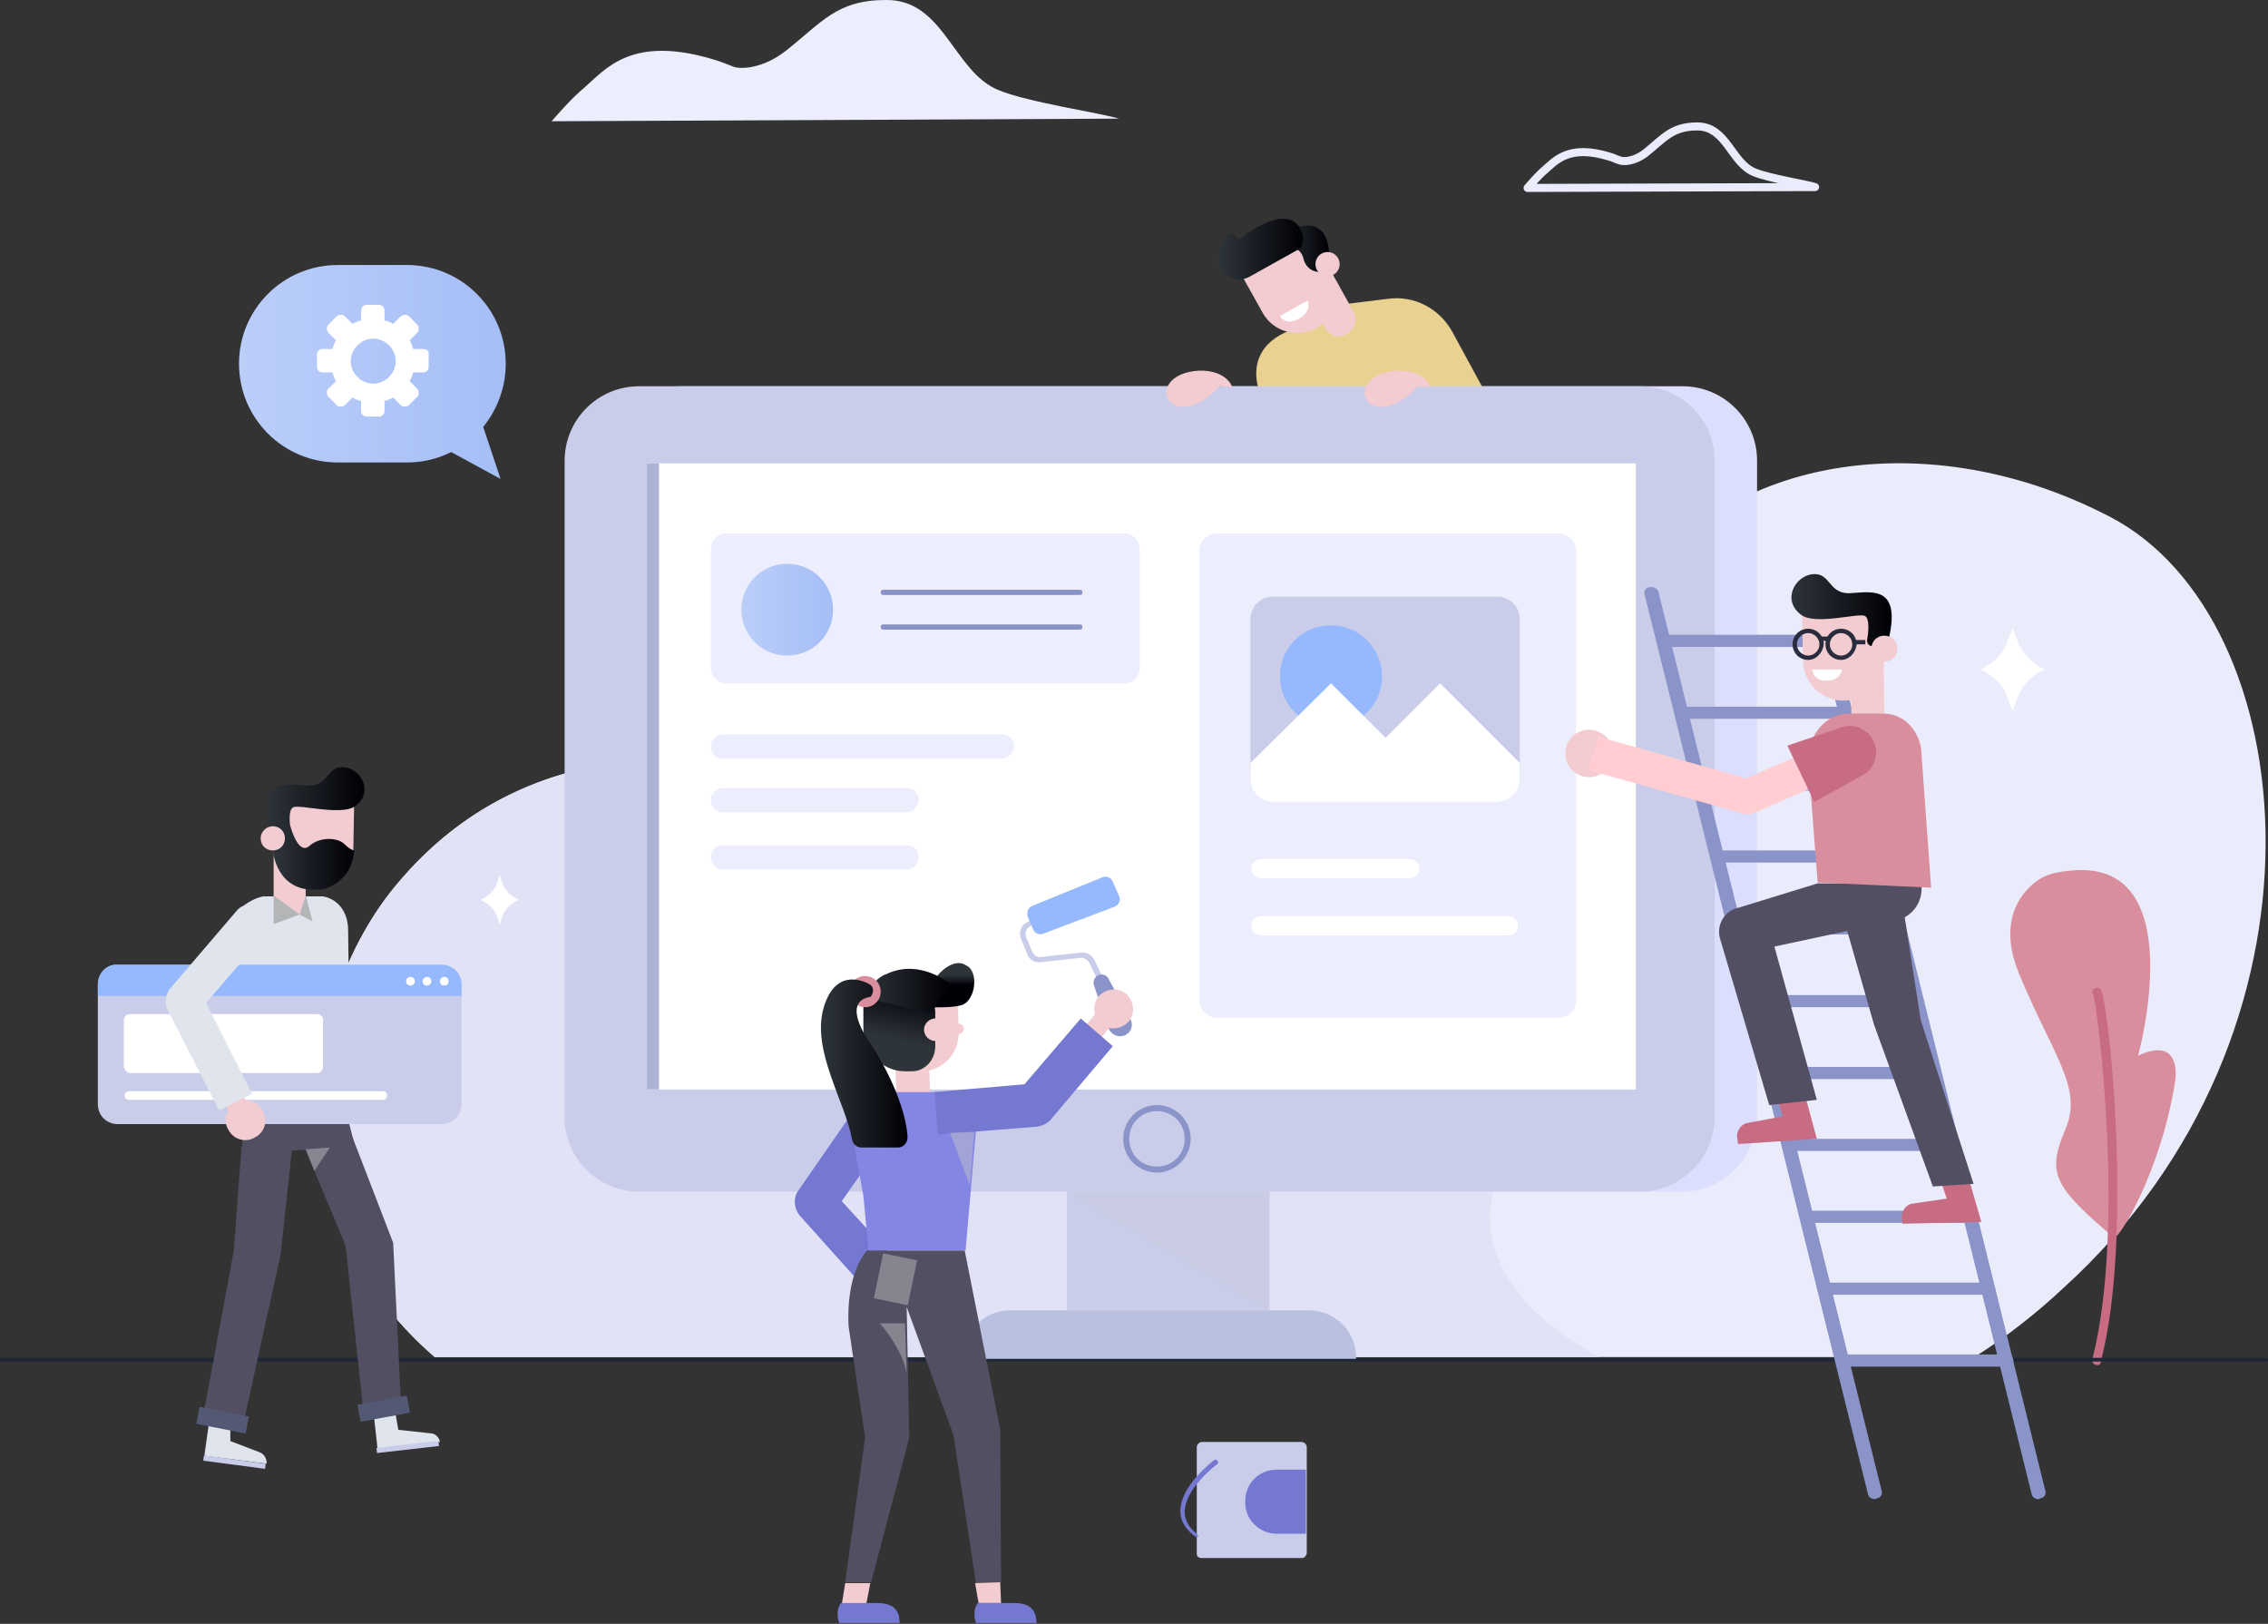 <?xml version="1.0" encoding="utf-8"?>
<!-- Generator: Adobe Illustrator 22.0.0, SVG Export Plug-In . SVG Version: 6.00 Build 0)  -->
<svg version="1.1" id="OBJECTS" xmlns="http://www.w3.org/2000/svg" xmlns:xlink="http://www.w3.org/1999/xlink" x="0px" y="0px"
	 viewBox="0 0 261.9 187.5" style="enable-background:new 0 0 261.9 187.5;" xml:space="preserve">
<rect x="0" y="0" width="261.9" height="187.5" fill="#333333" stroke="none"/>
<style type="text/css">
	.st0{fill:#EAEBFB;}
	.st1{clip-path:url(#SVGID_2_);fill:#E1E2F5;}
	.st2{fill:#E9D18F;}
	.st3{fill:#F2CCD1;}
	.st4{fill:url(#SVGID_3_);}
	.st5{fill:url(#SVGID_4_);}
	.st6{fill:#FFFFFF;}
	.st7{fill:#ECEDFD;}
	.st8{fill:#D88E9D;}
	.st9{fill:#C86C84;}
	.st10{fill:none;stroke:#1D2738;stroke-width:0.432;stroke-linecap:round;stroke-linejoin:round;stroke-miterlimit:10;}
	.st11{fill:#C9CDEA;}
	.st12{fill:#7478D1;}
	.st13{fill:none;stroke:#EAEBFB;stroke-width:0.93;stroke-linecap:round;stroke-linejoin:round;stroke-miterlimit:10;}
	.st14{fill:url(#SVGID_5_);}
	.st15{fill:#BAC0DF;}
	.st16{fill:#DBDFFD;}
	.st17{fill:#ADB3D5;}
	.st18{fill:#8B94C8;}
	.st19{opacity:0.23;fill:#C8C8C8;}
	.st20{fill:url(#SVGID_6_);}
	.st21{fill:#8992C6;}
	.st22{fill:none;stroke:#FFFFFF;stroke-width:2.213;stroke-linecap:round;stroke-linejoin:round;stroke-miterlimit:10;}
	.st23{fill:#95B9FC;}
	.st24{fill:#E0E4ED;}
	.st25{fill:#524F62;}
	.st26{opacity:0.44;fill:#CACACA;}
	.st27{fill:#535975;}
	.st28{fill:url(#SVGID_7_);}
	.st29{fill:url(#SVGID_8_);}
	.st30{fill:#B3B5B7;}
	.st31{fill:url(#SVGID_9_);}
	.st32{fill:url(#SVGID_10_);}
	.st33{fill:url(#SVGID_11_);}
	.st34{fill:#8486E3;}
	.st35{opacity:0.44;fill:#C8C8C8;}
	.st36{fill:url(#SVGID_12_);}
	.st37{fill:url(#SVGID_13_);}
	.st38{fill:none;stroke:#FFCDD2;stroke-width:4.025;stroke-linejoin:round;stroke-miterlimit:10;}
	.st39{fill:#282C3C;}
</style>
<g>
	<g>
		<path class="st0" d="M238.3,148.7c32.6-29.6,27.8-77.3,5.4-89c-22.4-11.7-47.2-6.1-55.4,10.4c-8.3,16.5-26.5,22.3-26.5,22.3
			S140,103.3,108.9,93c-31.1-10.2-50.9-5.8-63.4,9.5c-10.1,12.4-15,37.1,4.7,54.2h177.8C231.8,154.3,235.2,151.6,238.3,148.7z"/>
	</g>
	<g>
		<defs>
			<path id="SVGID_1_" d="M238.3,148.7c32.6-29.6,27.8-77.3,5.4-89c-22.4-11.7-47.2-6.1-55.4,10.4c-8.3,16.5-26.5,22.3-26.5,22.3
				S140,103.3,108.9,93c-31.1-10.2-50.9-5.8-63.4,9.5c-10.1,12.4-15,37.1,4.7,54.2h177.8C231.8,154.3,235.2,151.6,238.3,148.7z"/>
		</defs>
		<clipPath id="SVGID_2_">
			<use xlink:href="#SVGID_1_"  style="overflow:visible;"/>
		</clipPath>
		<path class="st1" d="M147.2,57.4c0,0,77.3,27.6,42.7,56.9c-38.6,32.6-5.7,43.8,16.1,50.8c24.1,7.7-178.3-5.5-178.3-5.5L31,90.9
			l21-25.1l64.2-5L147.2,57.4z"/>
	</g>
</g>
<path class="st2" d="M149.2,38.1c0,0-5,1.3-4,6.3l1.4,3.6l26.1-0.5l-5-9.2c-1.5-2.7-4.4-4.2-7.4-3.8l-7.3,0.9L149.2,38.1z"/>
<path class="st3" d="M155.5,38.6L155.5,38.6c-0.9,0.5-2,0.2-2.5-0.7l-3-5.5l3.3-1.8l3,5.4C156.8,37,156.4,38.1,155.5,38.6z"/>
<path class="st3" d="M152,37.9L152,37.9c-2.2,1.2-5,0.4-6.2-1.8l-2.8-5l8-4.4l2.8,5C155,33.9,154.2,36.7,152,37.9z"/>
<linearGradient id="SVGID_3_" gradientUnits="userSpaceOnUse" x1="147.699" y1="28.693" x2="153.356" y2="28.693">
	<stop  offset="0" style="stop-color:#2E353A"/>
	<stop  offset="1" style="stop-color:#000006"/>
</linearGradient>
<path class="st4" d="M152.4,31.4c0,0-1.5,0.1-1.9-1.6c-0.4-1.7-2.7-1.3-2.7-1.3l2.2-2.3c0,0,3.4-1.3,3.5,3.4L152.4,31.4z"/>
<linearGradient id="SVGID_4_" gradientUnits="userSpaceOnUse" x1="140.661" y1="28.769" x2="150.451" y2="28.769">
	<stop  offset="0" style="stop-color:#2E353A"/>
	<stop  offset="1" style="stop-color:#000006"/>
</linearGradient>
<path class="st5" d="M150.3,28.6l-6.1,3.4c-0.8,0.4-1.8,0.4-2.6-0.2c-0.9-0.7-1.3-1.6-0.6-3.4c1-2.7,2-0.7,2-0.7s6.4-5.3,7.5-0.3
	L150.3,28.6z"/>
<circle class="st3" cx="153.3" cy="30.5" r="1.4"/>
<path class="st6" d="M147.8,36.5l3.2-1.8c0,0,0.6,1.3-1.2,2.2C148.4,37.6,147.8,36.5,147.8,36.5z"/>
<path class="st7" d="M63.7,14c0,0,2.3-2.7,3.8-3.9C70,7.9,73,4,82.5,6.9c0.7,0.2,1.4,0.5,2.2,0.8C85.4,8,88,8,90.7,5.9
	c4.2-3.3,5.9-5.9,11.6-5.9c6.7-0.1,7.8,8.3,13,10.4c3.3,1.4,12.1,2.7,13.9,3.3L63.7,14z"/>
<path class="st8" d="M244.1,142.9c0.5,0.4,5.5-7.7,7.1-18.2c0,0,0.8-5.2-4.3-2.8c0,0,6.2-22.5-7.5-21.4c-2.4,0.2-3.7,0.6-5.1,2
	c-1.9,1.9-3.1,5.1-1.2,9.8c3.9,9.5,7.5,13.3,5.4,18.1C236.4,135.4,237,136.9,244.1,142.9z"/>
<path class="st9" d="M242,157.6c-0.3-0.1-0.4-0.3-0.4-0.6c3.9-15.1,0.6-41,0.1-42.2c-0.2-0.2-0.1-0.5,0.2-0.7
	c0.2-0.1,0.5-0.1,0.7,0.2c0.9,1.3,3.8,28.3,0,42.9C242.6,157.6,242.3,157.7,242,157.6z"/>
<line class="st10" x1="0.2" y1="157" x2="261.7" y2="157"/>
<path class="st11" d="M150.4,179.9h-11.7c-0.3,0-0.5-0.2-0.5-0.5v-12.3c0-0.3,0.3-0.6,0.6-0.6h11.5c0.3,0,0.6,0.3,0.6,0.6v12.3
	C150.8,179.7,150.6,179.9,150.4,179.9z"/>
<path class="st12" d="M147.4,177.1h3.4v-7.4h-3.4c-2,0-3.6,1.6-3.6,3.6v0.3C143.8,175.4,145.4,177.1,147.4,177.1z"/>
<path class="st12" d="M138.2,177.5c-0.1,0-0.1,0-0.2-0.1c-1.1-0.8-1.7-1.8-1.7-2.9c0-3,3.8-5.8,3.9-5.9c0.1-0.1,0.3-0.1,0.4,0.1
	c0.1,0.1,0.1,0.3-0.1,0.4c0,0-3.7,2.8-3.7,5.5c0,0.9,0.5,1.8,1.4,2.5c0.1,0.1,0.2,0.3,0.1,0.4C138.4,177.5,138.3,177.5,138.2,177.5z
	"/>
<path class="st13" d="M176.4,21.7c0,0,1.2-1.4,1.9-2c1.3-1.1,2.8-3.1,7.6-1.6c0.4,0.1,0.7,0.3,1.1,0.4c0.4,0.2,1.7,0.2,3.1-0.9
	c2.1-1.7,3-3,5.9-3c3.4,0,3.9,4.2,6.6,5.3c1.7,0.7,6.1,1.4,7,1.7L176.4,21.7z"/>
<g>
	<linearGradient id="SVGID_5_" gradientUnits="userSpaceOnUse" x1="27.691" y1="42.993" x2="58.428" y2="42.993">
		<stop  offset="0" style="stop-color:#BBCEF8"/>
		<stop  offset="1" style="stop-color:#A5BEF7"/>
	</linearGradient>
	<path class="st14" d="M55.8,49.3c1.6-2,2.6-4.5,2.6-7.3c0-6.3-5.1-11.4-11.4-11.4h-8c-6.3,0-11.4,5.1-11.4,11.4
		c0,6.3,5.1,11.4,11.4,11.4h8c1.8,0,3.5-0.4,5.1-1.2l5.7,3.1L55.8,49.3z"/>
</g>
<path class="st6" d="M48.9,40.3h-1.2c-0.1-0.3-0.2-0.7-0.4-1l0.9-0.9c0.2-0.2,0.2-0.6,0-0.9l-1-1c-0.2-0.2-0.6-0.2-0.9,0l-0.9,0.9
	c-0.3-0.2-0.6-0.3-1-0.4v-1.2c0-0.3-0.3-0.6-0.6-0.6h-1.5c-0.3,0-0.6,0.3-0.6,0.6V37c-0.3,0.1-0.7,0.2-1,0.4l-0.9-0.9
	c-0.2-0.2-0.6-0.2-0.9,0l-1,1c-0.2,0.2-0.2,0.6,0,0.9l0.9,0.9c-0.2,0.3-0.3,0.6-0.4,1h-1.2c-0.3,0-0.6,0.3-0.6,0.6v1.5
	c0,0.3,0.3,0.6,0.6,0.6h1.2c0.1,0.3,0.2,0.7,0.4,1l-0.9,0.9c-0.2,0.2-0.2,0.6,0,0.9l1,1c0.2,0.2,0.6,0.2,0.9,0l0.9-0.9
	c0.3,0.2,0.6,0.3,1,0.4v1.2c0,0.3,0.3,0.6,0.6,0.6h1.5c0.3,0,0.6-0.3,0.6-0.6v-1.2c0.3-0.1,0.7-0.2,1-0.4l0.9,0.9
	c0.2,0.2,0.6,0.2,0.9,0l1-1c0.2-0.2,0.2-0.6,0-0.9L47.3,44c0.2-0.3,0.3-0.6,0.4-1h1.2c0.3,0,0.6-0.3,0.6-0.6v-1.5
	C49.6,40.6,49.3,40.3,48.9,40.3z M43.1,44.3c-1.4,0-2.6-1.2-2.6-2.6s1.2-2.6,2.6-2.6c1.4,0,2.6,1.2,2.6,2.6S44.5,44.3,43.1,44.3z"/>
<g>
	<rect x="123.2" y="136.6" class="st11" width="23.4" height="14.7"/>
	<path class="st15" d="M151.1,151.3h-34.4c-3.1,0-5.6,2.5-5.6,5.6l0,0h45.5l0,0C156.7,153.8,154.2,151.3,151.1,151.3z"/>
	<path class="st16" d="M194.3,137.6H78.7c-4.7,0-8.6-3.8-8.6-8.6V53.2c0-4.7,3.8-8.6,8.6-8.6h115.6c4.7,0,8.6,3.8,8.6,8.6V129
		C202.8,133.7,199,137.6,194.3,137.6z"/>
	<path class="st11" d="M189.4,137.6H73.8c-4.7,0-8.6-3.8-8.6-8.6V53.2c0-4.7,3.8-8.6,8.6-8.6h115.6c4.7,0,8.6,3.8,8.6,8.6V129
		C198,133.7,194.1,137.6,189.4,137.6z"/>
	<rect x="74.7" y="53.5" class="st6" width="114.2" height="72.3"/>
	<rect x="74.7" y="53.5" class="st17" width="1.4" height="72.3"/>
	<path class="st18" d="M133.6,135.4c-2.1,0-3.9-1.7-3.9-3.9c0-2.1,1.7-3.9,3.9-3.9c2.1,0,3.9,1.7,3.9,3.9
		C137.5,133.6,135.7,135.4,133.6,135.4z M133.6,128.3c-1.8,0-3.2,1.4-3.2,3.2c0,1.8,1.4,3.2,3.2,3.2c1.8,0,3.2-1.4,3.2-3.2
		C136.8,129.7,135.4,128.3,133.6,128.3z"/>
</g>
<polygon class="st19" points="123.2,137.6 146.6,151.3 146.6,137.6 "/>
<path class="st7" d="M129.9,78.9H83.8c-0.9,0-1.7-0.8-1.7-1.7V63.3c0-0.9,0.8-1.7,1.7-1.7h46.1c0.9,0,1.7,0.8,1.7,1.7v13.9
	C131.6,78.1,130.9,78.9,129.9,78.9z"/>
<path class="st7" d="M115.6,87.6H83.5c-0.8,0-1.4-0.6-1.4-1.4l0,0c0-0.8,0.6-1.4,1.4-1.4h32.2c0.8,0,1.4,0.6,1.4,1.4l0,0
	C117,87,116.4,87.6,115.6,87.6z"/>
<path class="st7" d="M104.6,93.8H83.5c-0.8,0-1.4-0.6-1.4-1.4l0,0c0-0.8,0.6-1.4,1.4-1.4h21.2c0.8,0,1.4,0.6,1.4,1.4l0,0
	C106,93.2,105.4,93.8,104.6,93.8z"/>
<path class="st7" d="M104.6,100.4H83.5c-0.8,0-1.4-0.6-1.4-1.4l0,0c0-0.8,0.6-1.4,1.4-1.4h21.2c0.8,0,1.4,0.6,1.4,1.4l0,0
	C106,99.8,105.4,100.4,104.6,100.4z"/>
<path class="st7" d="M180,117.5h-39.5c-1.1,0-2-0.9-2-2V63.6c0-1.1,0.9-2,2-2H180c1.1,0,2,0.9,2,2v51.8
	C182.1,116.6,181.2,117.5,180,117.5z"/>
<linearGradient id="SVGID_6_" gradientUnits="userSpaceOnUse" x1="85.573" y1="70.397" x2="96.219" y2="70.397">
	<stop  offset="0" style="stop-color:#BBCEF8"/>
	<stop  offset="1" style="stop-color:#A5BEF7"/>
</linearGradient>
<circle class="st20" cx="90.9" cy="70.4" r="5.3"/>
<g>
	<path class="st21" d="M124.7,68.7H102c-0.2,0-0.3-0.1-0.3-0.3c0-0.2,0.1-0.3,0.3-0.3h22.7c0.2,0,0.3,0.1,0.3,0.3
		C125,68.6,124.9,68.7,124.7,68.7z"/>
	<path class="st21" d="M124.7,72.7H102c-0.2,0-0.3-0.1-0.3-0.3c0-0.2,0.1-0.3,0.3-0.3h22.7c0.2,0,0.3,0.1,0.3,0.3
		C125,72.6,124.9,72.7,124.7,72.7z"/>
</g>
<line class="st22" x1="145.6" y1="100.3" x2="162.8" y2="100.3"/>
<line class="st22" x1="145.6" y1="106.9" x2="174.2" y2="106.9"/>
<path class="st11" d="M144.4,71.5V90c0,1.4,1.1,2.6,2.6,2.6h25.9c1.4,0,2.6-1.1,2.6-2.6V71.5c0-1.4-1.1-2.6-2.6-2.6h-25.9
	C145.5,68.9,144.4,70.1,144.4,71.5z"/>
<path class="st23" d="M147.8,78.1c0,3.2,2.6,5.9,5.9,5.9c3.2,0,5.9-2.6,5.9-5.9c0-3.2-2.6-5.9-5.9-5.9
	C150.4,72.2,147.8,74.8,147.8,78.1z"/>
<path class="st6" d="M144.4,88.1V90c0,1.4,1.1,2.6,2.6,2.6h25.9c1.4,0,2.6-1.1,2.6-2.6v-1.9l-9.2-9.2l-6.3,6.3l-6.3-6.3L144.4,88.1z
	"/>
<path class="st24" d="M30.4,103.5l-0.4,0.1c-1.9,0.6-3.4,2.1-3.6,4l-1.2,17.2c7.1,2.6,15.2-1.9,15.2-1.9l-0.2-15.5
	c0-1.8-0.9-3.5-2.9-3.9l0,0L30.4,103.5z"/>
<polygon class="st25" points="39.9,128.1 41,132.4 27.9,133.2 28.3,127.7 "/>
<polygon class="st25" points="34.5,130.9 39.9,143.8 42,163.3 46.3,162 45.4,143.5 40.7,131.3 "/>
<polygon class="st26" points="35.3,132.7 38.1,132.5 36.3,135.2 "/>
<polygon class="st25" points="27.9,132.3 27,144.4 23.3,164.4 27.9,165.3 32.4,144.9 33.9,131 "/>
<path class="st24" d="M45.7,163.4l-2.5,0.3l0.4,3.6l7.2-0.8l0,0c-0.1-0.6-0.6-1-1.1-1l-3.7-0.4L45.7,163.4z"/>
<rect x="43.6" y="166.9" transform="matrix(-0.994 0.113 -0.113 -0.994 112.891 327.939)" class="st11" width="7.2" height="0.6"/>
<path class="st24" d="M26.6,164.8l-2.5-0.3l-0.5,3.6l7.2,0.9l0,0c0-0.6-0.3-1.1-0.8-1.3l-3.4-1.3L26.6,164.8z"/>
<rect x="23.5" y="168.6" transform="matrix(-0.991 -0.131 0.131 -0.991 31.807 339.766)" class="st11" width="7.2" height="0.6"/>
<rect x="41.5" y="161.7" transform="matrix(0.983 -0.181 0.181 0.983 -28.782 10.762)" class="st27" width="5.8" height="2"/>
<rect x="24.7" y="161.1" transform="matrix(0.192 -0.981 0.981 0.192 -140.115 157.706)" class="st27" width="2" height="5.8"/>
<polygon class="st3" points="31.6,105 35.3,104.9 35.3,96.9 31.6,97 "/>
<path class="st3" d="M36.2,102.6L36.2,102.6c2.5,0,4.6-2,4.6-4.5l0.1-5.6l-9.1-0.1l-0.1,5.6C31.6,100.6,33.7,102.6,36.2,102.6z"/>
<linearGradient id="SVGID_7_" gradientUnits="userSpaceOnUse" x1="30.794" y1="92.593" x2="42.043" y2="92.593">
	<stop  offset="0" style="stop-color:#2E353A"/>
	<stop  offset="1" style="stop-color:#000006"/>
</linearGradient>
<path class="st28" d="M31.7,96.6l1.3,0c0.4,0,0.6-0.3,0.6-0.7c-0.2-0.9-0.3-2.5,0.3-2.7c0.9-0.3,5.5,1,7.1-0.1
	c2.2-1.6,0.7-4.4-1.3-4.5c-2-0.2-1.7,2.2-4.1,2.1c-2.3-0.1-5.9-1.1-4.4,5.2L31.7,96.6z"/>
<linearGradient id="SVGID_8_" gradientUnits="userSpaceOnUse" x1="31.532" y1="99.122" x2="40.91" y2="99.122">
	<stop  offset="0" style="stop-color:#2E353A"/>
	<stop  offset="1" style="stop-color:#000006"/>
</linearGradient>
<path class="st29" d="M40.9,98.2c0,0-0.4,0-1.2-0.8c-0.8-0.7-2.8-0.8-4,0.3c-1.3,1.1-2.2-2.4-2.2-2.4l-0.7,1.1c0,0,0.3,1.7-1.3,1.7
	c0,0,0.3,5.1,5.4,4.6C37,102.8,40.6,102.2,40.9,98.2z"/>
<path class="st3" d="M30.1,96.8c0,0.8,0.6,1.4,1.4,1.4c0.8,0,1.4-0.6,1.4-1.4c0-0.8-0.6-1.4-1.4-1.4C30.8,95.4,30.1,96,30.1,96.8z"
	/>
<polygon class="st3" points="31.6,103.4 34.6,105.6 35.3,103.4 "/>
<polygon class="st30" points="34.6,105.6 31.6,106.7 31.6,103.4 "/>
<polygon class="st30" points="34.6,105.6 36.1,106.4 35.3,103.4 "/>
<g>
	<g>
		<path class="st11" d="M11.3,113.7v13.8c0,1.3,1,2.3,2.3,2.3H51c1.3,0,2.3-1,2.3-2.3v-13.8c0-1.3-1-2.3-2.3-2.3H13.6
			C12.3,111.3,11.3,112.4,11.3,113.7z"/>
	</g>
	<g>
		<path class="st23" d="M11.3,113.7v1.3h42v-1.3c0-1.3-1-2.3-2.3-2.3H13.6C12.3,111.3,11.3,112.4,11.3,113.7z"/>
		<g>
			<path class="st6" d="M50.8,113.3c0,0.3,0.2,0.5,0.5,0.5c0.3,0,0.5-0.2,0.5-0.5c0-0.3-0.2-0.5-0.5-0.5
				C51,112.8,50.8,113,50.8,113.3z"/>
			<path class="st6" d="M48.8,113.3c0,0.3,0.2,0.5,0.5,0.5c0.3,0,0.5-0.2,0.5-0.5c0-0.3-0.2-0.5-0.5-0.5
				C49.1,112.8,48.8,113,48.8,113.3z"/>
			<path class="st6" d="M46.9,113.3c0,0.3,0.2,0.5,0.5,0.5c0.3,0,0.5-0.2,0.5-0.5c0-0.3-0.2-0.5-0.5-0.5
				C47.1,112.8,46.9,113,46.9,113.3z"/>
		</g>
	</g>
	<path class="st6" d="M15,123.9h21.6c0.4,0,0.7-0.3,0.7-0.7v-5.4c0-0.4-0.3-0.7-0.7-0.7H15c-0.4,0-0.7,0.3-0.7,0.7v5.4
		C14.4,123.6,14.7,123.9,15,123.9z"/>
	<g>
		<path class="st6" d="M14.9,127h29.3c0.3,0,0.5-0.2,0.5-0.5l0,0c0-0.3-0.2-0.5-0.5-0.5H14.9c-0.3,0-0.5,0.2-0.5,0.5l0,0
			C14.4,126.8,14.6,127,14.9,127z"/>
	</g>
</g>
<g>
	<path class="st3" d="M27.2,127.4c-1.1,0.6-1.5,2-0.8,3.1c0.6,1.1,2,1.5,3.1,0.8c1.1-0.6,1.5-2,0.8-3.1
		C29.7,127.1,28.3,126.7,27.2,127.4z"/>
	<path class="st3" d="M25.5,126.7l1.2,2.1c0.3,0.5,1,0.7,1.6,0.4l0,0c0.5-0.3,0.7-1,0.4-1.6l-1.2-2.1c-0.3-0.5-1-0.7-1.6-0.4h0
		C25.3,125.4,25.1,126.1,25.5,126.7z"/>
</g>
<path class="st24" d="M25.3,128.2l3.8-1.9l-5.3-10.5l6.8-7.9c0.7-0.9,0.6-2.3-0.3-3l0,0c-0.9-0.7-2.3-0.6-3,0.3l-7.7,9
	c-0.5,0.7-0.6,1.6-0.3,2.3L25.3,128.2z"/>
<g>
	<path class="st6" d="M58,102l-0.3-1l-0.3,1c-0.3,0.8-1,1.5-1.9,1.9l0,0l0,0c0.9,0.4,1.6,1.1,1.9,1.9l0.3,1l0.3-1
		c0.3-0.8,1-1.5,1.9-1.9l0,0l0,0C59,103.5,58.3,102.8,58,102z"/>
	<path class="st6" d="M233,74.1l-0.6-1.6l-0.6,1.6c-0.5,1.4-1.6,2.5-3.1,3.2l0,0l0,0c1.5,0.7,2.7,1.8,3.1,3.2l0.6,1.6l0.6-1.6
		c0.5-1.4,1.6-2.5,3.1-3.2l0,0l0,0C234.6,76.6,233.5,75.4,233,74.1z"/>
</g>
<path class="st11" d="M127.2,114.1l-1.4-2.9c-0.2-0.4-0.6-0.6-1-0.6l-4.6,0.5c-0.7,0.1-1.4-0.3-1.6-1l-0.7-1.7
	c-0.3-0.7,0-1.6,0.7-1.9c0.5-0.3,1-0.5,1-0.6l0.3,0.5c-0.1,0-0.6,0.3-1,0.6c-0.4,0.2-0.6,0.8-0.4,1.2l0.7,1.7c0.2,0.4,0.6,0.7,1,0.6
	l4.6-0.5c0.7-0.1,1.3,0.3,1.6,0.9l1.4,2.9L127.2,114.1z"/>
<path class="st23" d="M127.3,101.3l-8.1,3.3c-0.5,0.2-0.7,0.8-0.5,1.3l0.6,1.4c0.2,0.5,0.7,0.7,1.2,0.5l8.2-3.1
	c0.5-0.2,0.8-0.8,0.5-1.3l-0.7-1.6C128.3,101.3,127.7,101.1,127.3,101.3z"/>
<path class="st18" d="M126.8,112.6L126.8,112.6c-0.4,0.2-0.6,0.7-0.5,1.1l1.7,5c0.3,0.8,1.2,1.2,2,0.8l0,0c0.7-0.4,0.9-1.2,0.5-1.9
	L128,113C127.8,112.6,127.3,112.4,126.8,112.6z"/>
<path class="st12" d="M100,148.9l-7.7-8.6c-0.6-0.8-0.7-1.9-0.2-2.7l7-10.1l4.2,2.5l-6.1,8.7l6.7,7.3L100,148.9z"/>
<g>
	<path class="st3" d="M127.1,118.2c0.9,0.8,2.3,0.7,3.2-0.2c0.8-0.9,0.7-2.3-0.2-3.2c-0.9-0.8-2.3-0.7-3.2,0.2
		C126.1,116,126.2,117.4,127.1,118.2z"/>
	<path class="st3" d="M127,120l1.5-1.8c0.4-0.5,0.3-1.2-0.1-1.6l0,0c-0.5-0.4-1.2-0.3-1.6,0.1l-1.5,1.8c-0.4,0.5-0.3,1.2,0.1,1.6
		l0,0C125.9,120.5,126.6,120.5,127,120z"/>
</g>
<polygon class="st3" points="103.5,126.5 107.4,126.5 107.2,119.1 103.3,119.1 "/>
<path class="st3" d="M106.4,123.7L106.4,123.7c2.4,0,4.3-2,4.3-4.4l-0.1-5.4l-8.7,0.1l0.1,5.4C102,121.8,104,123.7,106.4,123.7z"/>
<linearGradient id="SVGID_9_" gradientUnits="userSpaceOnUse" x1="103.483" y1="120.161" x2="104.889" y2="114.036">
	<stop  offset="0" style="stop-color:#2E353A"/>
	<stop  offset="1" style="stop-color:#000006"/>
</linearGradient>
<path class="st31" d="M108,116.8l0,4c0,1.6-1.2,2.9-2.7,2.9l-0.8,0c-2.6,0-4.8-2.2-4.8-4.9l0-3.6l8.1-0.1L108,116.8z"/>
<linearGradient id="SVGID_10_" gradientUnits="userSpaceOnUse" x1="110.082" y1="112.56" x2="110.082" y2="113.779">
	<stop  offset="0" style="stop-color:#2E353A"/>
	<stop  offset="1" style="stop-color:#000006"/>
</linearGradient>
<path class="st32" d="M107.6,116.3c0,0,2.1,0.1,3.3-0.2c1.6-0.3,2.2-3.5,0.9-4.5c-0.1,0-0.1-0.1-0.2-0.1c-1.5-1.1-3.5,1.2-3.4,1.3
	C108.2,113,107.6,116.3,107.6,116.3z"/>
<linearGradient id="SVGID_11_" gradientUnits="userSpaceOnUse" x1="99.799" y1="114.393" x2="109.657" y2="114.393">
	<stop  offset="0" style="stop-color:#2E353A"/>
	<stop  offset="1" style="stop-color:#000006"/>
</linearGradient>
<path class="st33" d="M109.7,113.6c0,0-3.5-3-7.4-1.1c0,0-1.3,0.3-2.5,2.7l7.7,1.8L109.7,113.6z"/>
<path class="st3" d="M106.7,118.9c0,0.7,0.6,1.3,1.3,1.3c0.7,0,1.3-0.6,1.3-1.3c0-0.7-0.6-1.3-1.3-1.3
	C107.3,117.6,106.7,118.2,106.7,118.9z"/>
<path class="st3" d="M110.1,119.4h0.6c0.3,0,0.6-0.3,0.6-0.6l0,0c0-0.3-0.3-0.6-0.6-0.6h-0.6V119.4z"/>
<path class="st34" d="M108.3,126.1h-6.2c-3.1,0-4.2,2.6-3.6,5.3l1.2,6.7l0.6,6.3h11.2l1.2-13.8C112.6,128.1,111.7,126.1,108.3,126.1
	z"/>
<path class="st25" d="M111.4,144.4l4.1,20.7l0.1,17.6l-2.9,0.1l-2.6-17.1l-5.4-14.8l0.3,15.1l-4.4,16.7h-3l2.3-16.7L98,153.2
	c0,0-0.5-5.7,2.1-8.8H111.4z"/>
<rect x="100.7" y="145.7" transform="matrix(-0.203 0.979 -0.979 -0.203 268.985 76.523)" class="st35" width="5.3" height="4"/>
<polygon class="st3" points="115.5,182.7 115.6,185.1 113,185.1 112.6,182.8 "/>
<polygon class="st3" points="100.5,182.8 100,185.4 97.2,185.3 97.6,182.8 "/>
<path class="st35" d="M104.5,152.8h-2.9c0,0,2.6,2.9,3.1,5.8L104.5,152.8z"/>
<path class="st12" d="M115.5,185.1h1.7c1,0,2.1,0.3,2.4,1.5l0.1,0.8h-7c0,0-0.5-1.3,0.2-2.3H115.5z"/>
<path class="st12" d="M99.7,185.1h1.7c1,0,2.1,0.3,2.4,1.5l0.1,0.8h-7c0,0-0.5-1.3,0.2-2.3H99.7z"/>
<path class="st12" d="M108.3,131l-0.4-4.9l10.4-0.9l6.5-7.6l3.7,3.2l-7.1,8.4c-0.4,0.5-1,0.8-1.7,0.9L108.3,131z"/>
<polygon class="st35" points="112.5,130.7 109.7,130.8 112,136.9 "/>
<path class="st8" d="M101.7,114.5c0,1-0.8,1.8-1.8,1.8c-1,0-1.8-0.8-1.8-1.8s0.8-1.8,1.8-1.8C100.9,112.7,101.7,113.5,101.7,114.5z"
	/>
<linearGradient id="SVGID_12_" gradientUnits="userSpaceOnUse" x1="94.809" y1="122.856" x2="104.789" y2="122.856">
	<stop  offset="0" style="stop-color:#2E353A"/>
	<stop  offset="1" style="stop-color:#000006"/>
</linearGradient>
<path class="st36" d="M100.5,113.7c0,0-3.9-2.5-5.4,2.7c-1.4,4.9,2.5,10.8,3.3,15.2c0.1,0.5,0.5,0.9,1.1,0.9h4.2
	c0.6,0,1.1-0.5,1.1-1.2c-0.1-2.1-1.2-6.1-4.4-11c0,0-3.4-4.6,0.1-5.2C100.5,115.2,101.2,114.3,100.5,113.7z"/>
<g>
	<path class="st18" d="M235.4,173.1c-0.4,0-0.7-0.2-0.8-0.6L208.9,68.6c-0.1-0.4,0.2-0.8,0.6-0.8c0.4-0.1,0.9,0.2,1,0.5l25.7,103.9
		c0.1,0.4-0.2,0.8-0.6,0.8C235.5,173.1,235.4,173.1,235.4,173.1z"/>
	<path class="st18" d="M216.5,173.1c-0.4,0-0.7-0.2-0.8-0.6L189.9,68.6c-0.1-0.4,0.2-0.8,0.6-0.8c0.4-0.1,0.9,0.2,1,0.5l25.8,103.9
		c0.1,0.4-0.2,0.8-0.6,0.8C216.7,173.1,216.6,173.1,216.5,173.1z"/>
	<path class="st18" d="M211,74.7h-18.9c-0.4,0-0.8-0.3-0.8-0.7s0.4-0.7,0.8-0.7H211c0.4,0,0.8,0.3,0.8,0.7S211.5,74.7,211,74.7z"/>
	<path class="st18" d="M213.1,83h-18.9c-0.4,0-0.8-0.3-0.8-0.7c0-0.4,0.4-0.7,0.8-0.7h18.9c0.4,0,0.8,0.3,0.8,0.7
		C213.9,82.7,213.5,83,213.1,83z"/>
	<path class="st18" d="M215.2,91.3h-18.9c-0.4,0-0.8-0.3-0.8-0.7s0.4-0.7,0.8-0.7h18.9c0.4,0,0.8,0.3,0.8,0.7S215.6,91.3,215.2,91.3
		z"/>
	<path class="st18" d="M217.2,99.6h-18.9c-0.4,0-0.8-0.3-0.8-0.7s0.4-0.7,0.8-0.7h18.9c0.4,0,0.8,0.3,0.8,0.7S217.7,99.6,217.2,99.6
		z"/>
	<path class="st18" d="M219.3,107.9h-18.9c-0.4,0-0.8-0.3-0.8-0.7c0-0.4,0.4-0.7,0.8-0.7h18.9c0.4,0,0.8,0.3,0.8,0.7
		C220.1,107.6,219.7,107.9,219.3,107.9z"/>
	<path class="st18" d="M221.3,116.3h-18.9c-0.4,0-0.8-0.3-0.8-0.7c0-0.4,0.4-0.7,0.8-0.7h18.9c0.4,0,0.8,0.3,0.8,0.7
		C222.2,115.9,221.8,116.3,221.3,116.3z"/>
	<path class="st18" d="M223.4,124.6h-18.9c-0.4,0-0.8-0.3-0.8-0.7c0-0.4,0.4-0.7,0.8-0.7h18.9c0.4,0,0.8,0.3,0.8,0.7
		C224.2,124.3,223.9,124.6,223.4,124.6z"/>
	<path class="st18" d="M225.5,132.9h-18.9c-0.4,0-0.8-0.3-0.8-0.7c0-0.4,0.4-0.7,0.8-0.7h18.9c0.4,0,0.8,0.3,0.8,0.7
		C226.3,132.6,225.9,132.9,225.5,132.9z"/>
	<path class="st18" d="M227.5,141.2h-18.9c-0.4,0-0.8-0.3-0.8-0.7c0-0.4,0.4-0.7,0.8-0.7h18.9c0.4,0,0.8,0.3,0.8,0.7
		C228.3,140.9,228,141.2,227.5,141.2z"/>
	<path class="st18" d="M229.6,149.5h-18.9c-0.4,0-0.8-0.3-0.8-0.7c0-0.4,0.4-0.7,0.8-0.7h18.9c0.4,0,0.8,0.3,0.8,0.7
		C230.4,149.2,230,149.5,229.6,149.5z"/>
	<path class="st18" d="M231.7,157.8h-18.9c-0.4,0-0.8-0.3-0.8-0.7c0-0.4,0.4-0.7,0.8-0.7h18.9c0.4,0,0.8,0.3,0.8,0.7
		C232.5,157.5,232.1,157.8,231.7,157.8z"/>
</g>
<path class="st9" d="M205.2,126.9l3.2-0.6l1.4,5.2l-9.1,0.6l-0.1-0.7c-0.1-0.7,0.3-1.4,1-1.7l4.3-0.8L205.2,126.9z"/>
<polygon class="st3" points="217.6,83.3 213.8,83.3 213.7,75 217.5,75 "/>
<path class="st3" d="M212.9,80.9L212.9,80.9c-2.6,0-4.7-2.1-4.7-4.7l-0.1-5.8l9.4-0.1l0.1,5.8C217.5,78.8,215.5,80.9,212.9,80.9z"/>
<linearGradient id="SVGID_13_" gradientUnits="userSpaceOnUse" x1="206.755" y1="70.488" x2="218.411" y2="70.488">
	<stop  offset="0" style="stop-color:#2E353A"/>
	<stop  offset="1" style="stop-color:#000006"/>
</linearGradient>
<path class="st37" d="M217.5,74.6l-1.3,0c-0.4,0-0.6-0.3-0.6-0.7c0.2-1,0.3-2.6-0.3-2.8c-0.9-0.3-5.7,1.1-7.3-0.1
	c-2.3-1.7-0.7-4.5,1.3-4.7c2.1-0.2,1.8,2.2,4.2,2.2c2.4-0.1,6.1-1.1,4.6,5.3L217.5,74.6z"/>
<path class="st3" d="M219.1,74.9c0,0.8-0.6,1.5-1.5,1.5c-0.8,0-1.5-0.6-1.5-1.5c0-0.8,0.6-1.5,1.5-1.5
	C218.4,73.4,219.1,74,219.1,74.9z"/>
<path class="st9" d="M224,136l3.2-0.4l1.6,5.5l-9.1,0.2l-0.1-0.7c0-0.7,0.4-1.4,1.1-1.6l4.1-0.6L224,136z"/>
<path class="st25" d="M209.9,102l-9.1,2.8c-1.6,0.3-2.6,1.9-2.2,3.5l5.7,19.3l5.5-0.6l-4.9-17.7l13.5-2.9c2-0.2,3.5-1.8,3.5-3.8V102
	H209.9z"/>
<polygon class="st25" points="219.7,104.3 221.8,117.8 227.9,136.7 223.2,137 216.4,118.3 212.4,104.3 "/>
<path class="st8" d="M213.5,82.4L213.5,82.4c-2.6,0-4.7,2.4-4.7,5.3l1.1,14.2l13.1,0.6l-1.1-15.2c0-2.7-1.9-4.9-4.4-4.9L213.5,82.4z
	"/>
<path class="st6" d="M209.3,77.3l3.4,0c0,0-0.1,1.4-2,1.3C209.3,78.5,209.3,77.3,209.3,77.3z"/>
<g>
	<path class="st3" d="M185.4,89c-1.1,1-2.8,1-3.9-0.1c-1-1.1-1-2.8,0.1-3.9c1.1-1,2.8-1,3.9,0.1C186.6,86.3,186.5,88,185.4,89z"/>
</g>
<polyline class="st38" points="214.5,86.5 201.8,92 184,87 "/>
<path class="st9" d="M206.4,86.1l3.1,6.5l5.6-3.1c1.5-0.8,2-2.8,1.1-4.2l0,0c-0.7-1.2-2.3-1.8-3.6-1.3L206.4,86.1z"/>
<g>
	<path class="st39" d="M208.8,76.2c-1,0-1.8-0.8-1.8-1.8c0-1,0.8-1.8,1.8-1.8c1,0,1.8,0.8,1.8,1.8C210.5,75.4,209.7,76.2,208.8,76.2
		z M208.8,73.1c-0.7,0-1.3,0.6-1.3,1.3c0,0.7,0.6,1.3,1.3,1.3c0.7,0,1.3-0.6,1.3-1.3C210.1,73.7,209.5,73.1,208.8,73.1z"/>
	<path class="st39" d="M212.6,76.2c-1,0-1.8-0.8-1.8-1.8c0-1,0.8-1.8,1.8-1.8c1,0,1.8,0.8,1.8,1.8C214.3,75.4,213.5,76.2,212.6,76.2
		z M212.6,73.1c-0.7,0-1.3,0.6-1.3,1.3c0,0.7,0.6,1.3,1.3,1.3c0.7,0,1.3-0.6,1.3-1.3C213.9,73.7,213.3,73.1,212.6,73.1z"/>
	<rect x="210.2" y="73.5" class="st39" width="0.9" height="0.5"/>
	<rect x="213.9" y="73.9" class="st39" width="1.5" height="0.5"/>
</g>
<path class="st3" d="M142.3,44.7c0,0-0.6-2-3.9-1.9c-3.3,0.2-4.4,2.3-3.3,3.6c1.1,1.3,3.9,0.4,5.7-1.8L142.3,44.7z"/>
<path class="st3" d="M165.2,44.7c0,0-0.6-2-3.9-1.9c-3.3,0.2-4.4,2.3-3.3,3.6c1.1,1.3,3.9,0.4,5.7-1.8L165.2,44.7z"/>
</svg>
